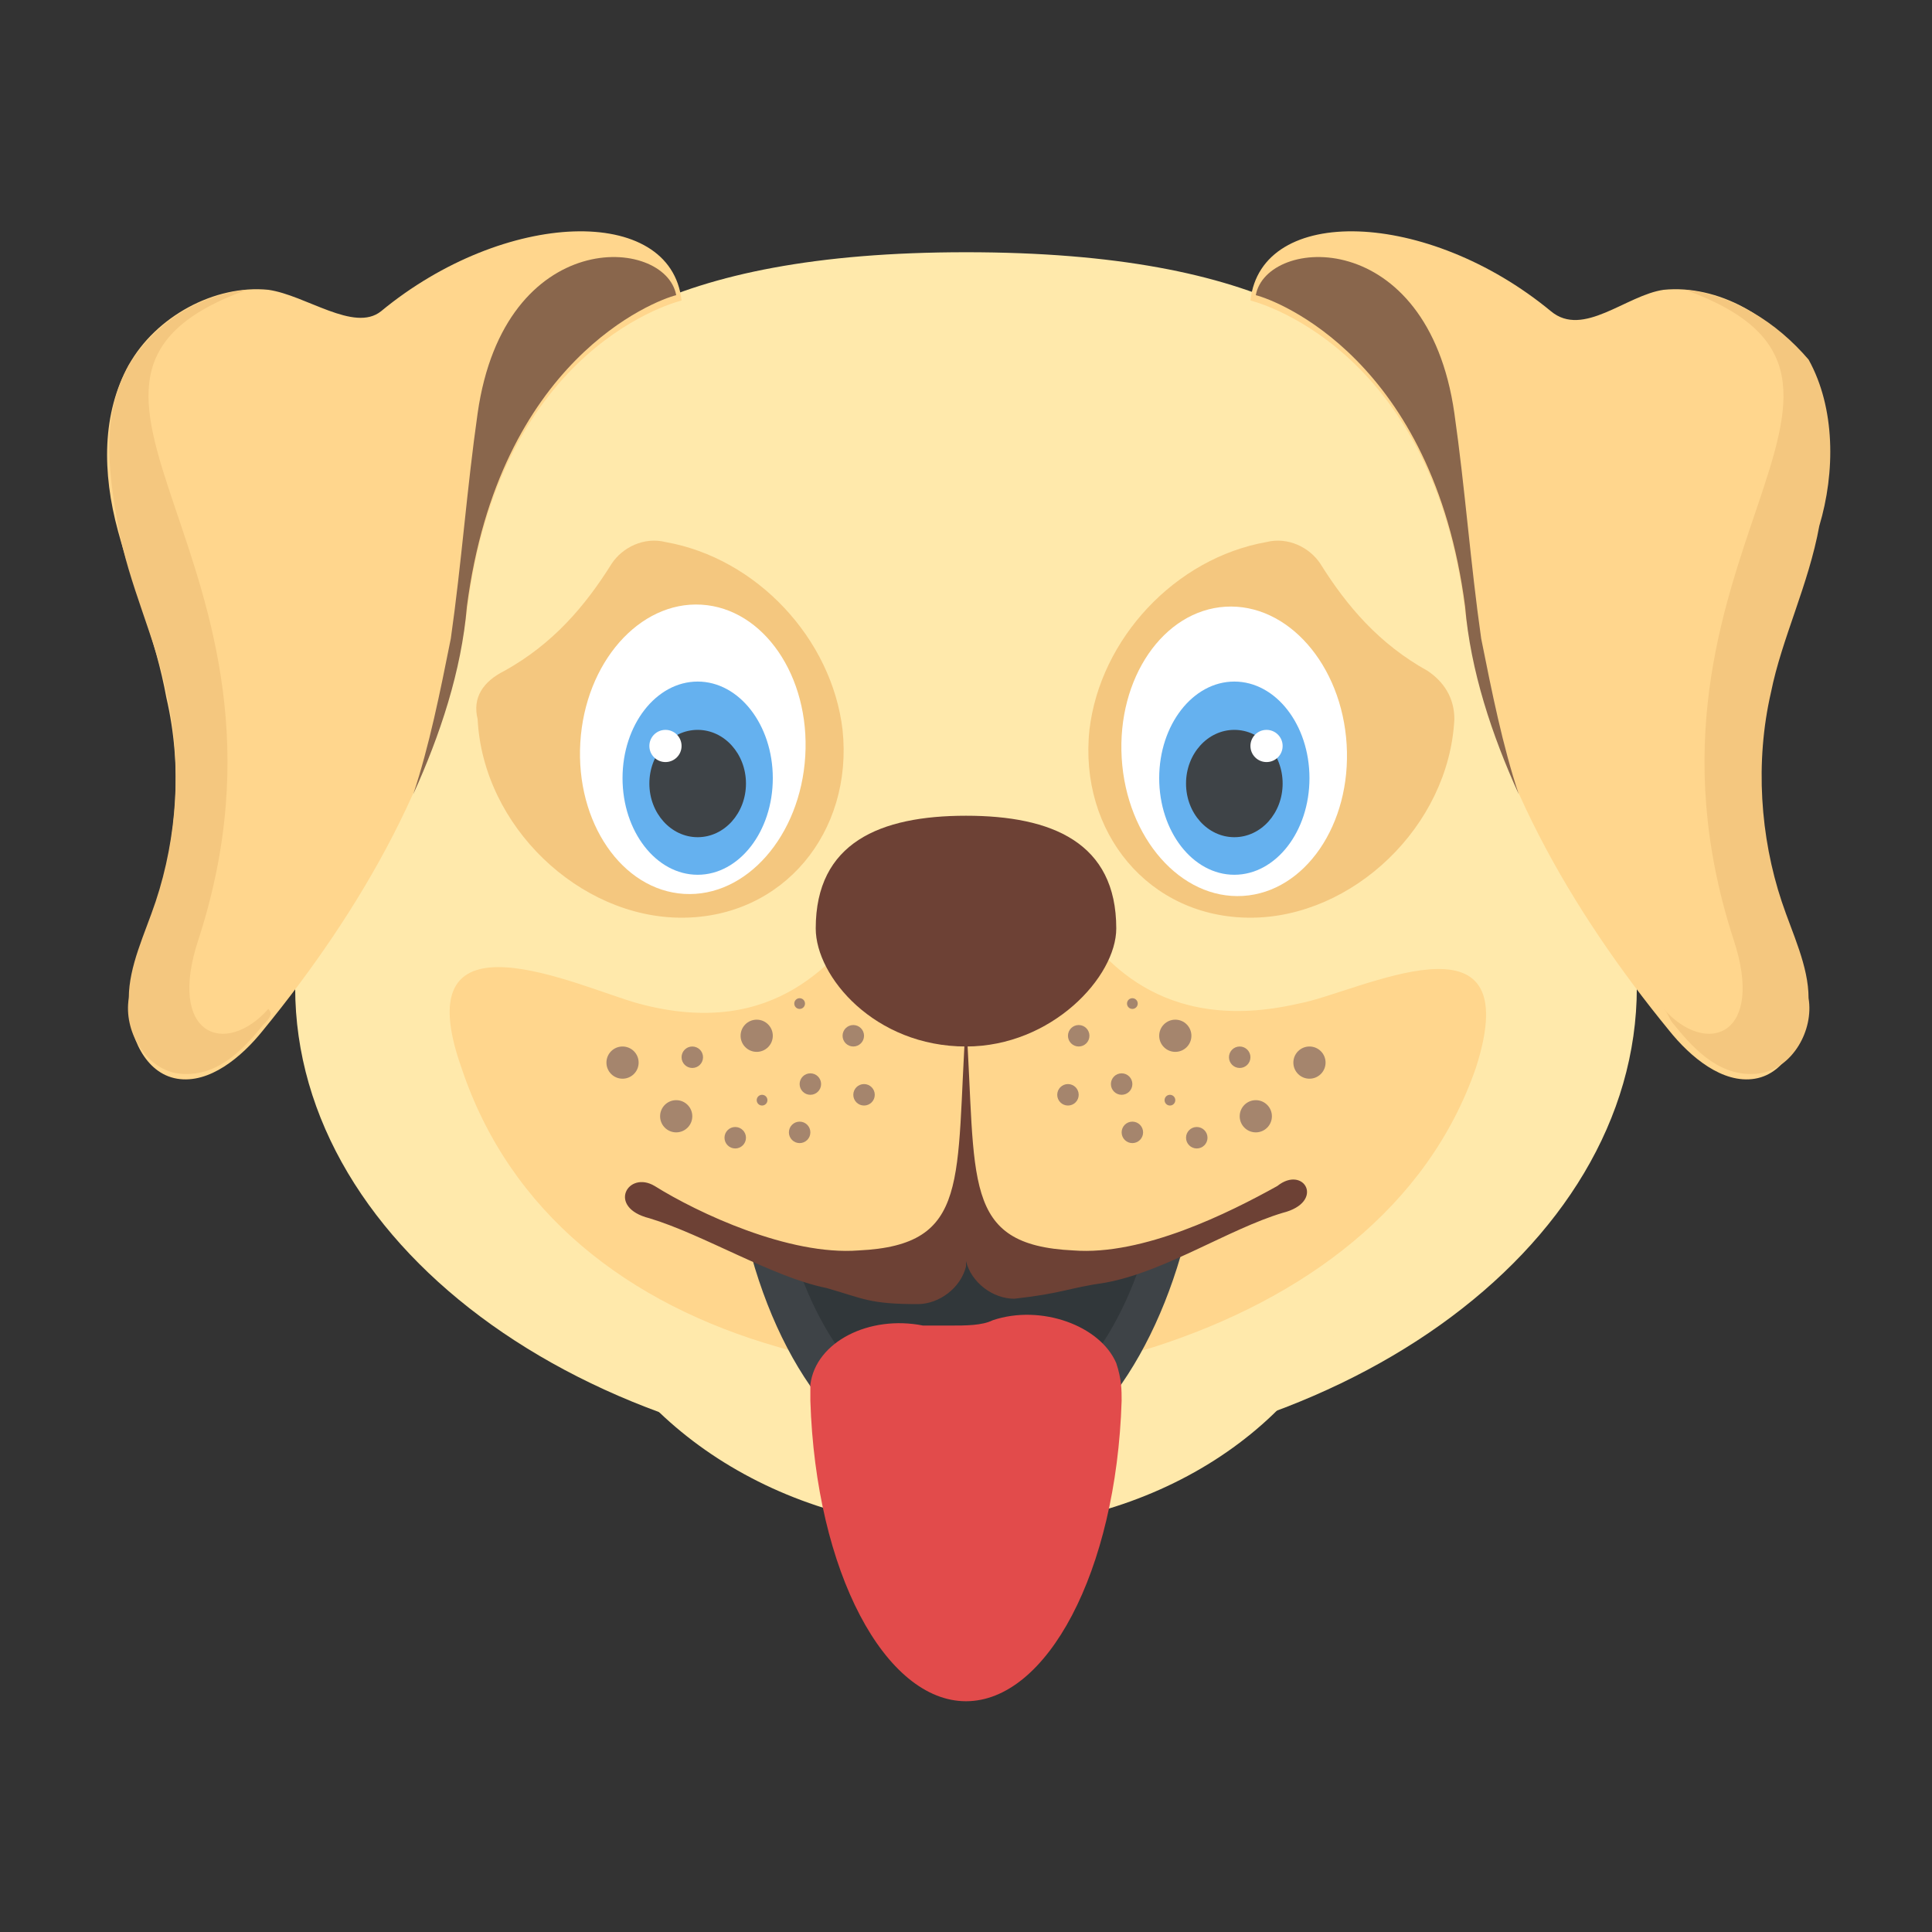 <?xml version="1.0" encoding="utf-8"?>
<!-- Generator: Adobe Illustrator 18.0.0, SVG Export Plug-In . SVG Version: 6.00 Build 0)  -->
<!DOCTYPE svg PUBLIC "-//W3C//DTD SVG 1.1//EN" "http://www.w3.org/Graphics/SVG/1.1/DTD/svg11.dtd">
<svg version="1.1" id="Layer_1" xmlns="http://www.w3.org/2000/svg" xmlns:xlink="http://www.w3.org/1999/xlink" x="0px" y="0px"
	 viewBox="0 0 36 36" enable-background="new 0 0 36 36" xml:space="preserve">
<rect x="0" y="0" width="36" height="36" fill="#333333" stroke="none"/>
<g>
	<g>
		<g>
			<g>
				<g>
					<g>
						<path fill="#FFE9AB" d="M30.5,18.4c0,4.9-5.6,8.9-12.5,8.9c-6.9,0-12.5-4-12.5-8.9c0-1.8,0.7-3.5,2-4.9
							c2-2.2-0.7-8.8,10.5-8.8c11.2,0,8.5,6.5,10.5,8.8C29.8,14.9,30.5,16.6,30.5,18.4z"/>
					</g>
				</g>
			</g>
			<g>
				<g>
					<g>
						<path fill="#FFE9AB" d="M10.7,23.9c0.9,2.6,3.8,4.6,7.3,4.6c3.5,0,6.4-1.9,7.3-4.6H10.7z"/>
					</g>
				</g>
			</g>
			<g>
				<g id="XMLID_25_">
					<g>
						<g>
							<path fill="#FFD68D" d="M24.2,18.7c1.1-0.2,4.3-1.9,3.3,1.2c-0.9,2.6-3.2,4.3-6,5.2c-2.3,0.7-4.7,0.7-7,0
								c-2.8-0.8-5-2.5-5.9-5.2c-1.1-3.1,2.2-1.5,3.3-1.2c2.6,0.7,3.7-0.9,4.3-1.6c0.9-1,2.9-1,3.8,0C20.5,17.8,21.6,19.3,24.2,18.7
								z"/>
						</g>
					</g>
				</g>
			</g>
		</g>
		<g>
			<g>
				<g>
					<g>
						<path fill="#3E4347" d="M14,23.4c0.7,2.5,2.2,4.2,4,4.2c1.8,0,3.3-1.8,4-4.2H14z"/>
					</g>
				</g>
			</g>
			<g>
				<g>
					<g>
						<path fill="#31373A" d="M14.8,23.4c0.6,1.9,1.8,3.2,3.3,3.2c1.4,0,2.6-1.3,3.2-3.2H14.8z"/>
					</g>
				</g>
			</g>
		</g>
		<g>
			<g>
				<g>
					<g>
						<g>
							<circle fill="#A5856D" cx="20.1" cy="19.3" r="0.2"/>
						</g>
					</g>
				</g>
				<g>
					<g>
						<g>
							<circle fill="#A5856D" cx="23.1" cy="19.7" r="0.2"/>
						</g>
					</g>
				</g>
				<g>
					<g>
						<g>
							<circle fill="#A5856D" cx="22.3" cy="21.2" r="0.2"/>
						</g>
					</g>
				</g>
				<g>
					<g>
						<g>
							<circle fill="#A5856D" cx="19.9" cy="20.4" r="0.2"/>
						</g>
					</g>
				</g>
				<g>
					<g>
						<g>
							<circle fill="#A5856D" cx="20.9" cy="20.2" r="0.2"/>
						</g>
					</g>
				</g>
				<g>
					<g>
						<g>
							<circle fill="#A5856D" cx="21.1" cy="21.1" r="0.2"/>
						</g>
					</g>
				</g>
				<g>
					<g>
						<g>
							<circle fill="#A5856D" cx="21.8" cy="20.5" r="0.1"/>
						</g>
					</g>
				</g>
				<g>
					<g>
						<g>
							<circle fill="#A5856D" cx="21.1" cy="18.7" r="0.1"/>
						</g>
					</g>
				</g>
				<g>
					<g>
						<g>
							<circle fill="#A5856D" cx="24.4" cy="19.8" r="0.3"/>
						</g>
					</g>
				</g>
				<g>
					<g>
						<g>
							<circle fill="#A5856D" cx="23.4" cy="20.8" r="0.3"/>
						</g>
					</g>
				</g>
				<g>
					<g>
						<g>
							<circle fill="#A5856D" cx="21.9" cy="19.3" r="0.3"/>
						</g>
					</g>
				</g>
			</g>
			<g>
				<g>
					<g>
						<g>
							<circle fill="#A5856D" cx="15.9" cy="19.3" r="0.2"/>
						</g>
					</g>
				</g>
				<g>
					<g>
						<g>
							<circle fill="#A5856D" cx="12.9" cy="19.7" r="0.2"/>
						</g>
					</g>
				</g>
				<g>
					<g>
						<g>
							<circle fill="#A5856D" cx="13.7" cy="21.2" r="0.2"/>
						</g>
					</g>
				</g>
				<g>
					<g>
						<g>
							<circle fill="#A5856D" cx="16.1" cy="20.4" r="0.2"/>
						</g>
					</g>
				</g>
				<g>
					<g>
						<g>
							<circle fill="#A5856D" cx="15.1" cy="20.2" r="0.2"/>
						</g>
					</g>
				</g>
				<g>
					<g>
						<g>
							<circle fill="#A5856D" cx="14.9" cy="21.1" r="0.2"/>
						</g>
					</g>
				</g>
				<g>
					<g>
						<g>
							<circle fill="#A5856D" cx="14.2" cy="20.5" r="0.1"/>
						</g>
					</g>
				</g>
				<g>
					<g>
						<g>
							<circle fill="#A5856D" cx="14.9" cy="18.7" r="0.1"/>
						</g>
					</g>
				</g>
				<g>
					<g>
						<g>
							<circle fill="#A5856D" cx="11.6" cy="19.8" r="0.3"/>
						</g>
					</g>
				</g>
				<g>
					<g>
						<g>
							<circle fill="#A5856D" cx="12.6" cy="20.8" r="0.3"/>
						</g>
					</g>
				</g>
				<g>
					<g>
						<g>
							<circle fill="#A5856D" cx="14.1" cy="19.3" r="0.3"/>
						</g>
					</g>
				</g>
			</g>
		</g>
		<g>
			<g>
				<g>
					<g>
						<path fill="#6D4135" d="M20.8,17.3c0,0.9-1.2,2.2-2.8,2.2c-1.7,0-2.8-1.3-2.8-2.2c0-1.6,1.2-2.1,2.8-2.1
							C19.6,15.2,20.8,15.7,20.8,17.3z"/>
					</g>
				</g>
			</g>
		</g>
		<g>
			<g>
				<g>
					<path fill="#E24B4B" d="M20.9,26.1L20.9,26.1c-0.1,3.2-1.4,5.6-2.9,5.6s-2.8-2.4-2.9-5.6l0,0c0-0.1,0-0.2,0-0.3
						c0.1-0.8,1.1-1.3,2.1-1.1c0.2,0,0.3,0,0.5,0c0.3,0,0.6,0,0.8-0.1c0.9-0.3,2,0.1,2.3,0.8C20.9,25.7,20.9,25.9,20.9,26.1z"/>
				</g>
			</g>
		</g>
		<g>
			<g>
				<g>
					<g>
						<g>
							<path fill="#F4C77F" d="M23.3,17.1c-1.9,0-3.2-1.6-3-3.5c0.2-1.7,1.6-3.2,3.3-3.5c0.4-0.1,0.8,0.1,1,0.4c0.5,0.8,1.1,1.5,2,2
								c0.3,0.2,0.5,0.5,0.5,0.9C27,15.4,25.2,17.1,23.3,17.1z"/>
						</g>
					</g>
				</g>
				<g>
					<g>
						<g>
							<g>
								<g>
									
										<ellipse transform="matrix(0.998 -6.000860e-002 6.000860e-002 0.998 -0.797 1.408)" fill="#FFFFFF" cx="23" cy="14" rx="2.1" ry="2.7"/>
								</g>
							</g>
						</g>
						<g>
							<g>
								<g>
									<ellipse fill="#65B1EF" cx="23" cy="14.5" rx="1.4" ry="1.8"/>
								</g>
							</g>
						</g>
						<g>
							<g>
								<g>
									<ellipse fill="#3E4347" cx="23" cy="14.6" rx="0.9" ry="1"/>
								</g>
							</g>
						</g>
						<g>
							<g>
								<circle fill="#FFFFFF" cx="23.6" cy="13.9" r="0.3"/>
							</g>
						</g>
					</g>
				</g>
			</g>
			<g>
				<g>
					<g>
						<g>
							<path fill="#F4C77F" d="M12.7,17.1c1.9,0,3.2-1.6,3-3.5c-0.2-1.7-1.6-3.2-3.3-3.5c-0.4-0.1-0.8,0.1-1,0.4
								c-0.5,0.8-1.1,1.5-2,2C9,12.7,8.8,13,8.9,13.4C9,15.4,10.8,17.1,12.7,17.1z"/>
						</g>
					</g>
				</g>
				<g>
					<g>
						<g>
							<g>
								<g>
									
										<ellipse transform="matrix(-0.998 -6.000860e-002 6.000860e-002 -0.998 25.043 28.714)" fill="#FFFFFF" cx="13" cy="14" rx="2.1" ry="2.7"/>
								</g>
							</g>
						</g>
						<g>
							<g>
								<g>
									<ellipse fill="#65B1EF" cx="13" cy="14.5" rx="1.4" ry="1.8"/>
								</g>
							</g>
						</g>
						<g>
							<g>
								<g>
									<ellipse fill="#3E4347" cx="13" cy="14.6" rx="0.9" ry="1"/>
								</g>
							</g>
						</g>
						<g>
							<g>
								<circle fill="#FFFFFF" cx="12.4" cy="13.9" r="0.3"/>
							</g>
						</g>
					</g>
				</g>
			</g>
		</g>
		<g>
			<g>
				<g>
					<g>
						<g>
							<g>
								<g>
									<path fill="#FFD68D" d="M28.9,5.8c0.6,0.5,1.4-0.3,2.1-0.4c1-0.1,2.1,0.5,2.6,1.4c0.5,0.9,0.5,2.1,0.2,3.1
										c-0.3,1-0.7,2-0.9,3.1c-0.3,1.3-0.2,2.6,0.2,3.9c0.2,0.6,0.5,1.2,0.5,1.8c0,0.6-0.3,1.3-0.9,1.4c-0.6,0.1-1.2-0.4-1.6-0.9
										c-1.8-2.2-3.4-4.9-3.8-7.8c-0.6-5-4-5.8-4-5.8C23.5,3.8,26.6,3.9,28.9,5.8z"/>
								</g>
							</g>
						</g>
						<g>
							<g>
								<g>
									<path fill="#89664C" d="M27.6,11.9c-0.2-1.4-0.3-2.8-0.5-4.2c-0.5-3.5-3.5-3.3-3.7-2.2c0.4,0.1,3.3,1.2,3.9,5.8
										c0.1,1.2,0.5,2.4,1,3.5C28,13.9,27.8,12.9,27.6,11.9z"/>
								</g>
							</g>
						</g>
					</g>
					<g>
						<g>
							<g>
								<path fill="#F4C77F" d="M31.4,5.4c4.7,1.7-1.4,5,0.9,12.1c0.6,1.8-0.5,2.2-1.3,1.3c0.1,0.1,0.1,0.2,0.2,0.3
									c0.4,0.5,0.9,1,1.6,0.9c0.6-0.1,1-0.8,0.9-1.4c0-0.6-0.3-1.2-0.5-1.8c-0.4-1.2-0.5-2.6-0.2-3.9c0.2-1,0.7-2,0.9-3.1
									c0.3-1,0.3-2.2-0.2-3.1C33.1,6,32.3,5.5,31.4,5.4z"/>
							</g>
						</g>
					</g>
				</g>
			</g>
			<g>
				<g>
					<g>
						<g>
							<g>
								<path fill="#FFD68D" d="M7.1,5.8C6.6,6.2,5.7,5.5,5,5.4C4,5.3,2.9,5.9,2.4,6.8C1.9,7.7,1.9,8.8,2.2,9.9s0.7,2,0.9,3.1
									c0.3,1.3,0.2,2.6-0.2,3.9c-0.2,0.6-0.5,1.2-0.5,1.8c0,0.6,0.3,1.3,0.9,1.4c0.6,0.1,1.2-0.4,1.6-0.9c1.8-2.2,3.4-4.9,3.8-7.8
									c0.6-5,4-5.8,4-5.8C12.5,3.8,9.4,3.9,7.1,5.8z"/>
							</g>
						</g>
					</g>
					<g>
						<g>
							<g>
								<path fill="#89664C" d="M8.4,11.9c0.2-1.4,0.3-2.8,0.5-4.2c0.5-3.5,3.5-3.3,3.7-2.2c-0.4,0.1-3.3,1.2-3.9,5.8
									c-0.1,1.2-0.5,2.4-1,3.5C8,13.9,8.2,12.9,8.4,11.9z"/>
							</g>
						</g>
					</g>
				</g>
				<g>
					<g>
						<g>
							<path fill="#F4C77F" d="M4.6,5.4c-4.7,1.7,1.4,5-0.9,12.1c-0.6,1.8,0.5,2.2,1.3,1.3C5.1,18.9,5,19,4.9,19.1
								c-0.4,0.5-0.9,1-1.6,0.9c-0.6-0.1-1-0.8-0.9-1.4c0-0.6,0.3-1.2,0.5-1.8c0.4-1.2,0.5-2.6,0.2-3.9c-0.2-1-0.7-2-0.9-3.1
								S1.9,7.7,2.4,6.8C2.9,6,3.7,5.5,4.6,5.4z"/>
						</g>
					</g>
				</g>
			</g>
		</g>
	</g>
	<g>
		<g>
			<g>
				<path fill="#6D4135" d="M23.9,22.6c-1,0.3-2.2,1.1-3.3,1.3c-0.7,0.1-0.8,0.2-1.7,0.3h0c-0.4,0-0.8-0.3-0.9-0.7l0,0.1
					c-0.1,0.4-0.5,0.7-0.9,0.7c-0.9,0-1-0.1-1.7-0.3c-1-0.2-2.3-1-3.3-1.3c-0.8-0.2-0.4-0.9,0.1-0.6c0.8,0.5,2.5,1.3,3.8,1.2
					c2.1-0.1,1.8-1.3,2-4.3c0.2,3-0.1,4.2,2,4.3c1.3,0.1,2.9-0.7,3.8-1.2C24.3,21.7,24.7,22.4,23.9,22.6z"/>
			</g>
		</g>
	</g>
</g>
</svg>

